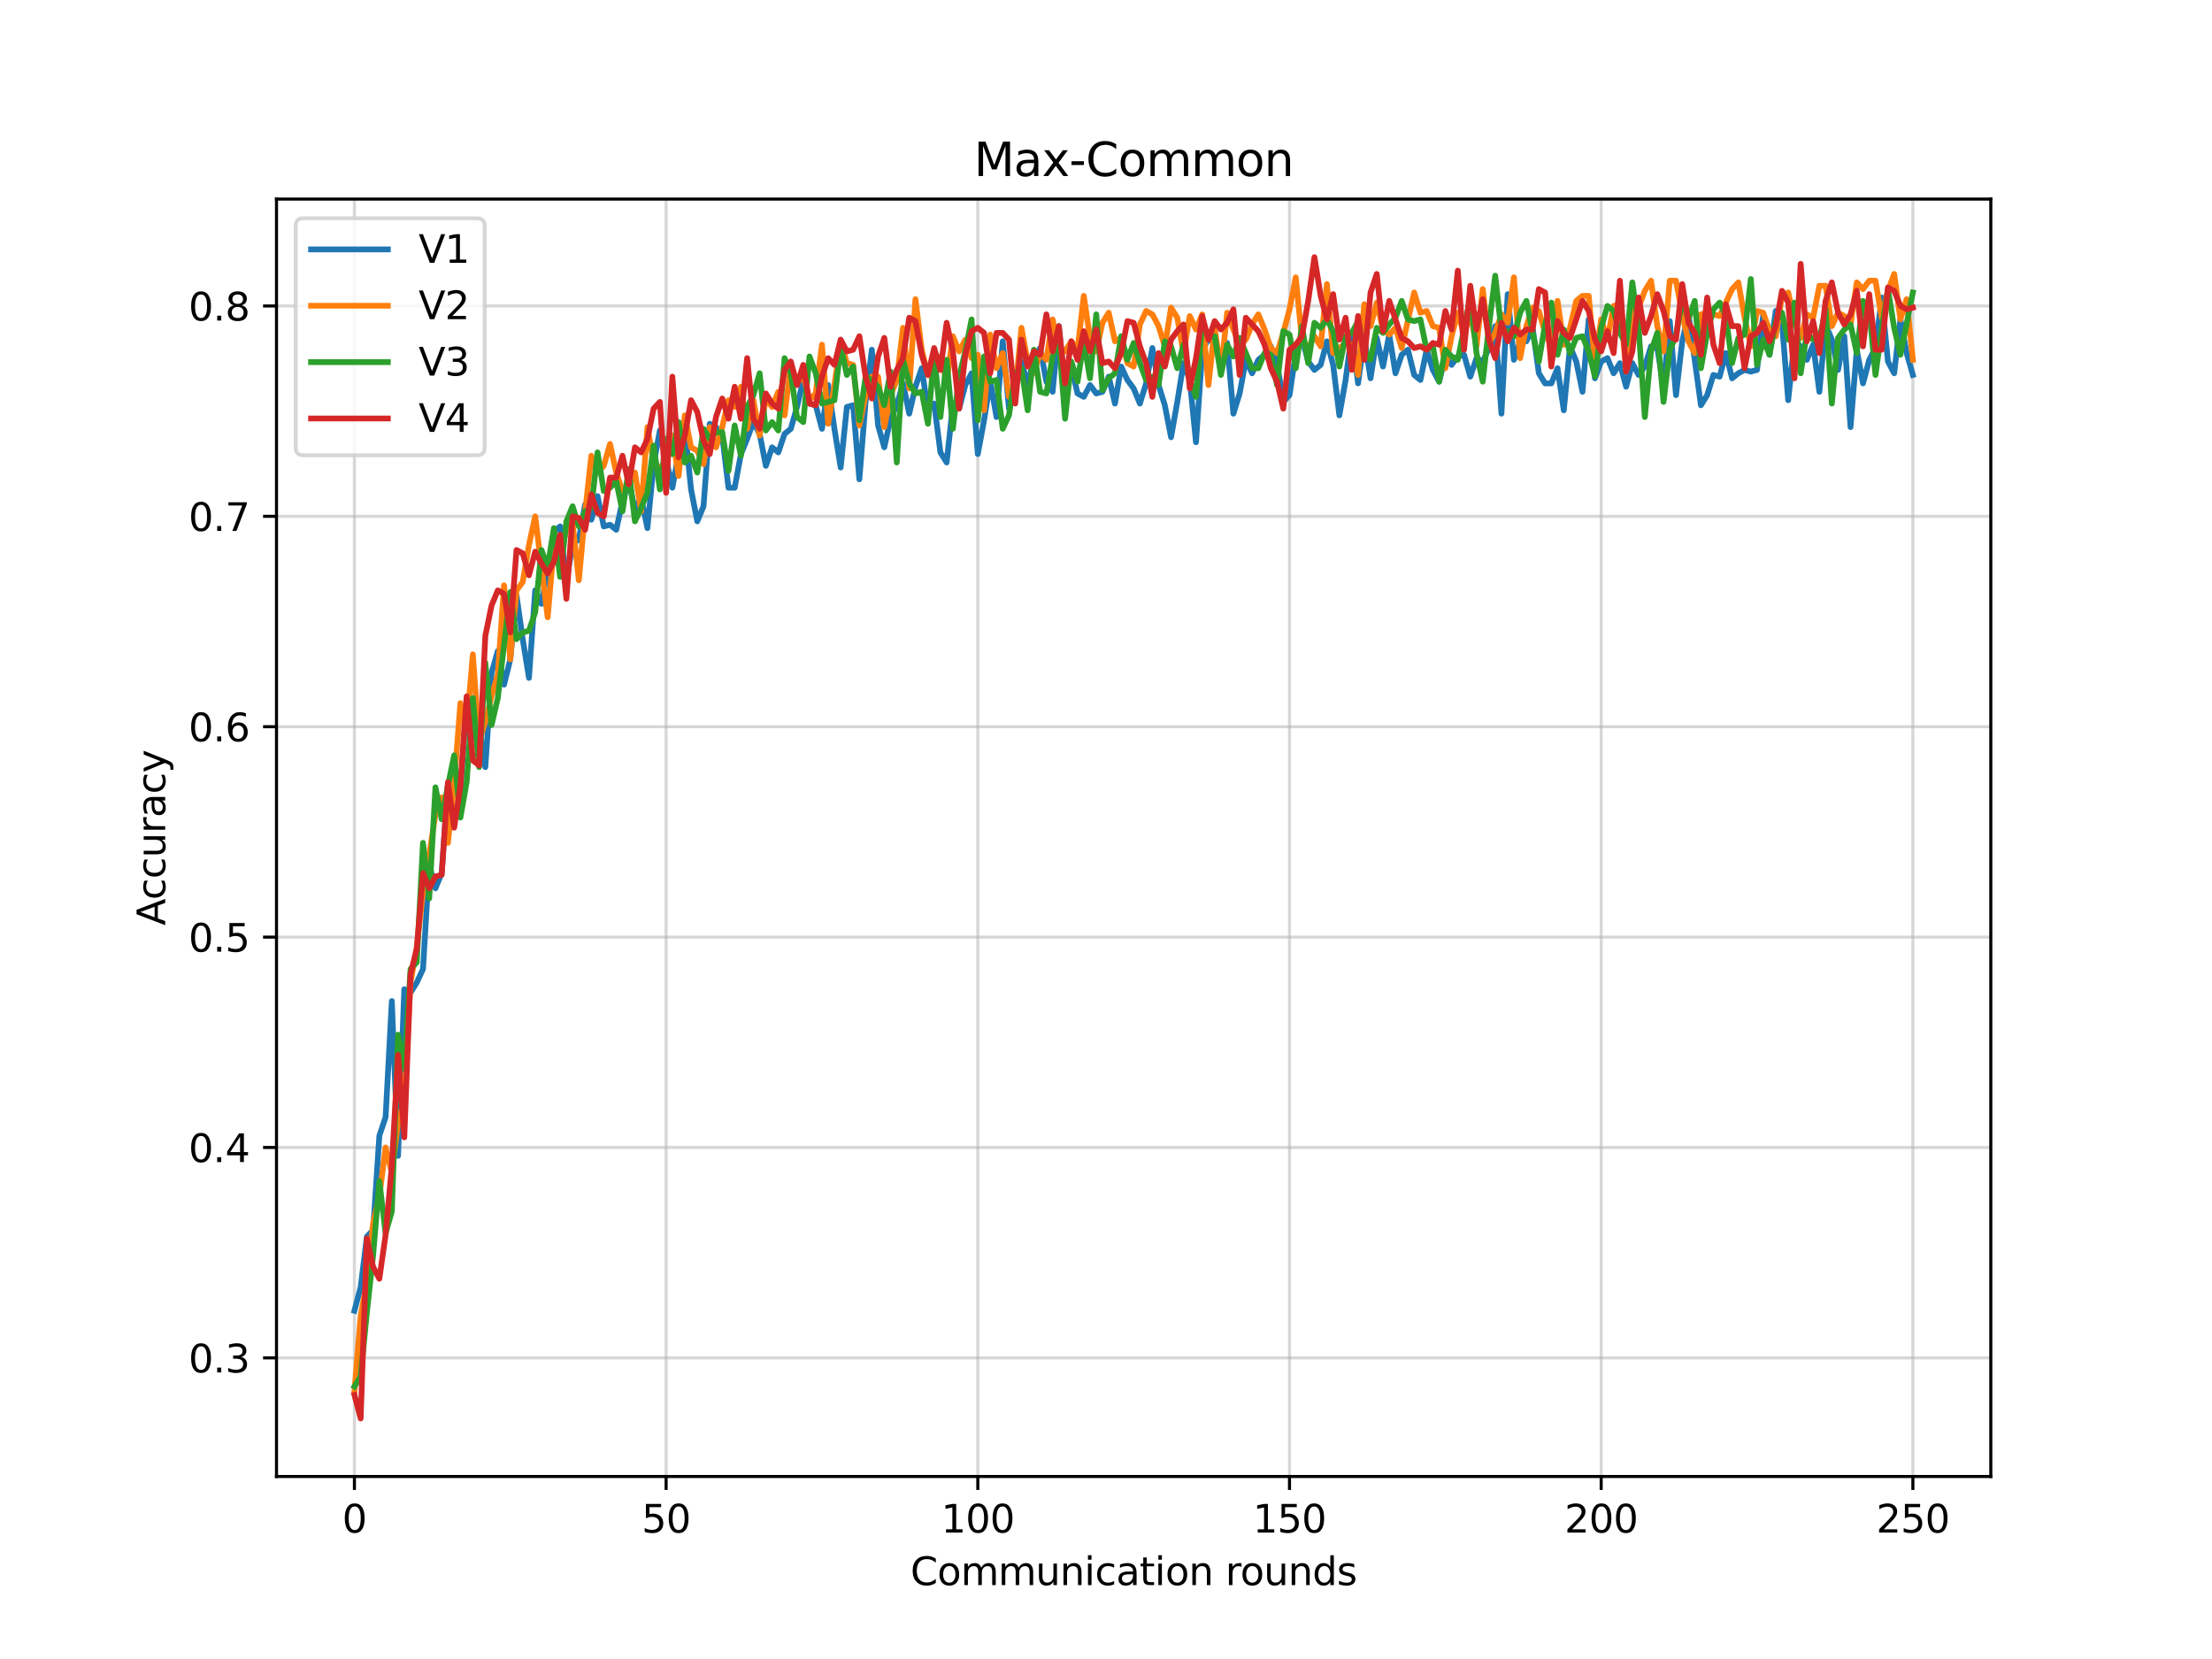 <?xml version="1.0" encoding="utf-8" standalone="no"?>
<!DOCTYPE svg PUBLIC "-//W3C//DTD SVG 1.1//EN"
  "http://www.w3.org/Graphics/SVG/1.1/DTD/svg11.dtd">
<svg xmlns:xlink="http://www.w3.org/1999/xlink" width="576pt" height="432pt" viewBox="0 0 576 432" xmlns="http://www.w3.org/2000/svg" version="1.1">
 <defs>
  <style type="text/css">*{stroke-linejoin: round; stroke-linecap: butt}</style>
 </defs>
 <g id="figure_1">
  <g id="patch_1">
   <path d="M 0 432 
L 576 432 
L 576 0 
L 0 0 
z
" style="fill: #ffffff"/>
  </g>
  <g id="axes_1">
   <g id="patch_2">
    <path d="M 72 384.48 
L 518.4 384.48 
L 518.4 51.84 
L 72 51.84 
z
" style="fill: #ffffff"/>
   </g>
   <g id="matplotlib.axis_1">
    <g id="xtick_1">
     <g id="line2d_1">
      <path d="M 92.291 384.48 
L 92.291 51.84 
" clip-path="url(#p523ababd12)" style="fill: none; stroke: #b0b0b0; stroke-opacity: 0.5; stroke-width: 0.8; stroke-linecap: square"/>
     </g>
     <g id="line2d_2">
      <defs>
       <path id="m4491f23195" d="M 0 0 
L 0 3.5 
" style="stroke: #000000; stroke-width: 0.8"/>
      </defs>
      <g>
       <use xlink:href="#m4491f23195" x="92.291" y="384.48" style="stroke: #000000; stroke-width: 0.8"/>
      </g>
     </g>
     <g id="text_1">
      <!-- 0 -->
      <g transform="translate(89.11 399.078)scale(0.1 -0.1)">
       <defs>
        <path id="DejaVuSans-30" d="M 2034 4250 
Q 1547 4250 1301 3770 
Q 1056 3291 1056 2328 
Q 1056 1369 1301 889 
Q 1547 409 2034 409 
Q 2525 409 2770 889 
Q 3016 1369 3016 2328 
Q 3016 3291 2770 3770 
Q 2525 4250 2034 4250 
z
M 2034 4750 
Q 2819 4750 3233 4129 
Q 3647 3509 3647 2328 
Q 3647 1150 3233 529 
Q 2819 -91 2034 -91 
Q 1250 -91 836 529 
Q 422 1150 422 2328 
Q 422 3509 836 4129 
Q 1250 4750 2034 4750 
z
" transform="scale(0.016)"/>
       </defs>
       <use xlink:href="#DejaVuSans-30"/>
      </g>
     </g>
    </g>
    <g id="xtick_2">
     <g id="line2d_3">
      <path d="M 173.455 384.48 
L 173.455 51.84 
" clip-path="url(#p523ababd12)" style="fill: none; stroke: #b0b0b0; stroke-opacity: 0.5; stroke-width: 0.8; stroke-linecap: square"/>
     </g>
     <g id="line2d_4">
      <g>
       <use xlink:href="#m4491f23195" x="173.455" y="384.48" style="stroke: #000000; stroke-width: 0.8"/>
      </g>
     </g>
     <g id="text_2">
      <!-- 50 -->
      <g transform="translate(167.092 399.078)scale(0.1 -0.1)">
       <defs>
        <path id="DejaVuSans-35" d="M 691 4666 
L 3169 4666 
L 3169 4134 
L 1269 4134 
L 1269 2991 
Q 1406 3038 1543 3061 
Q 1681 3084 1819 3084 
Q 2600 3084 3056 2656 
Q 3513 2228 3513 1497 
Q 3513 744 3044 326 
Q 2575 -91 1722 -91 
Q 1428 -91 1123 -41 
Q 819 9 494 109 
L 494 744 
Q 775 591 1075 516 
Q 1375 441 1709 441 
Q 2250 441 2565 725 
Q 2881 1009 2881 1497 
Q 2881 1984 2565 2268 
Q 2250 2553 1709 2553 
Q 1456 2553 1204 2497 
Q 953 2441 691 2322 
L 691 4666 
z
" transform="scale(0.016)"/>
       </defs>
       <use xlink:href="#DejaVuSans-35"/>
       <use xlink:href="#DejaVuSans-30" x="63.623"/>
      </g>
     </g>
    </g>
    <g id="xtick_3">
     <g id="line2d_5">
      <path d="M 254.618 384.48 
L 254.618 51.84 
" clip-path="url(#p523ababd12)" style="fill: none; stroke: #b0b0b0; stroke-opacity: 0.5; stroke-width: 0.8; stroke-linecap: square"/>
     </g>
     <g id="line2d_6">
      <g>
       <use xlink:href="#m4491f23195" x="254.618" y="384.48" style="stroke: #000000; stroke-width: 0.8"/>
      </g>
     </g>
     <g id="text_3">
      <!-- 100 -->
      <g transform="translate(245.074 399.078)scale(0.1 -0.1)">
       <defs>
        <path id="DejaVuSans-31" d="M 794 531 
L 1825 531 
L 1825 4091 
L 703 3866 
L 703 4441 
L 1819 4666 
L 2450 4666 
L 2450 531 
L 3481 531 
L 3481 0 
L 794 0 
L 794 531 
z
" transform="scale(0.016)"/>
       </defs>
       <use xlink:href="#DejaVuSans-31"/>
       <use xlink:href="#DejaVuSans-30" x="63.623"/>
       <use xlink:href="#DejaVuSans-30" x="127.246"/>
      </g>
     </g>
    </g>
    <g id="xtick_4">
     <g id="line2d_7">
      <path d="M 335.782 384.48 
L 335.782 51.84 
" clip-path="url(#p523ababd12)" style="fill: none; stroke: #b0b0b0; stroke-opacity: 0.5; stroke-width: 0.8; stroke-linecap: square"/>
     </g>
     <g id="line2d_8">
      <g>
       <use xlink:href="#m4491f23195" x="335.782" y="384.48" style="stroke: #000000; stroke-width: 0.8"/>
      </g>
     </g>
     <g id="text_4">
      <!-- 150 -->
      <g transform="translate(326.238 399.078)scale(0.1 -0.1)">
       <use xlink:href="#DejaVuSans-31"/>
       <use xlink:href="#DejaVuSans-35" x="63.623"/>
       <use xlink:href="#DejaVuSans-30" x="127.246"/>
      </g>
     </g>
    </g>
    <g id="xtick_5">
     <g id="line2d_9">
      <path d="M 416.945 384.48 
L 416.945 51.84 
" clip-path="url(#p523ababd12)" style="fill: none; stroke: #b0b0b0; stroke-opacity: 0.5; stroke-width: 0.8; stroke-linecap: square"/>
     </g>
     <g id="line2d_10">
      <g>
       <use xlink:href="#m4491f23195" x="416.945" y="384.48" style="stroke: #000000; stroke-width: 0.8"/>
      </g>
     </g>
     <g id="text_5">
      <!-- 200 -->
      <g transform="translate(407.402 399.078)scale(0.1 -0.1)">
       <defs>
        <path id="DejaVuSans-32" d="M 1228 531 
L 3431 531 
L 3431 0 
L 469 0 
L 469 531 
Q 828 903 1448 1529 
Q 2069 2156 2228 2338 
Q 2531 2678 2651 2914 
Q 2772 3150 2772 3378 
Q 2772 3750 2511 3984 
Q 2250 4219 1831 4219 
Q 1534 4219 1204 4116 
Q 875 4013 500 3803 
L 500 4441 
Q 881 4594 1212 4672 
Q 1544 4750 1819 4750 
Q 2544 4750 2975 4387 
Q 3406 4025 3406 3419 
Q 3406 3131 3298 2873 
Q 3191 2616 2906 2266 
Q 2828 2175 2409 1742 
Q 1991 1309 1228 531 
z
" transform="scale(0.016)"/>
       </defs>
       <use xlink:href="#DejaVuSans-32"/>
       <use xlink:href="#DejaVuSans-30" x="63.623"/>
       <use xlink:href="#DejaVuSans-30" x="127.246"/>
      </g>
     </g>
    </g>
    <g id="xtick_6">
     <g id="line2d_11">
      <path d="M 498.109 384.48 
L 498.109 51.84 
" clip-path="url(#p523ababd12)" style="fill: none; stroke: #b0b0b0; stroke-opacity: 0.5; stroke-width: 0.8; stroke-linecap: square"/>
     </g>
     <g id="line2d_12">
      <g>
       <use xlink:href="#m4491f23195" x="498.109" y="384.48" style="stroke: #000000; stroke-width: 0.8"/>
      </g>
     </g>
     <g id="text_6">
      <!-- 250 -->
      <g transform="translate(488.565 399.078)scale(0.1 -0.1)">
       <use xlink:href="#DejaVuSans-32"/>
       <use xlink:href="#DejaVuSans-35" x="63.623"/>
       <use xlink:href="#DejaVuSans-30" x="127.246"/>
      </g>
     </g>
    </g>
    <g id="text_7">
     <!-- Communication rounds -->
     <g transform="translate(237.084 412.757)scale(0.1 -0.1)">
      <defs>
       <path id="DejaVuSans-43" d="M 4122 4306 
L 4122 3641 
Q 3803 3938 3442 4084 
Q 3081 4231 2675 4231 
Q 1875 4231 1450 3742 
Q 1025 3253 1025 2328 
Q 1025 1406 1450 917 
Q 1875 428 2675 428 
Q 3081 428 3442 575 
Q 3803 722 4122 1019 
L 4122 359 
Q 3791 134 3420 21 
Q 3050 -91 2638 -91 
Q 1578 -91 968 557 
Q 359 1206 359 2328 
Q 359 3453 968 4101 
Q 1578 4750 2638 4750 
Q 3056 4750 3426 4639 
Q 3797 4528 4122 4306 
z
" transform="scale(0.016)"/>
       <path id="DejaVuSans-6f" d="M 1959 3097 
Q 1497 3097 1228 2736 
Q 959 2375 959 1747 
Q 959 1119 1226 758 
Q 1494 397 1959 397 
Q 2419 397 2687 759 
Q 2956 1122 2956 1747 
Q 2956 2369 2687 2733 
Q 2419 3097 1959 3097 
z
M 1959 3584 
Q 2709 3584 3137 3096 
Q 3566 2609 3566 1747 
Q 3566 888 3137 398 
Q 2709 -91 1959 -91 
Q 1206 -91 779 398 
Q 353 888 353 1747 
Q 353 2609 779 3096 
Q 1206 3584 1959 3584 
z
" transform="scale(0.016)"/>
       <path id="DejaVuSans-6d" d="M 3328 2828 
Q 3544 3216 3844 3400 
Q 4144 3584 4550 3584 
Q 5097 3584 5394 3201 
Q 5691 2819 5691 2113 
L 5691 0 
L 5113 0 
L 5113 2094 
Q 5113 2597 4934 2840 
Q 4756 3084 4391 3084 
Q 3944 3084 3684 2787 
Q 3425 2491 3425 1978 
L 3425 0 
L 2847 0 
L 2847 2094 
Q 2847 2600 2669 2842 
Q 2491 3084 2119 3084 
Q 1678 3084 1418 2786 
Q 1159 2488 1159 1978 
L 1159 0 
L 581 0 
L 581 3500 
L 1159 3500 
L 1159 2956 
Q 1356 3278 1631 3431 
Q 1906 3584 2284 3584 
Q 2666 3584 2933 3390 
Q 3200 3197 3328 2828 
z
" transform="scale(0.016)"/>
       <path id="DejaVuSans-75" d="M 544 1381 
L 544 3500 
L 1119 3500 
L 1119 1403 
Q 1119 906 1312 657 
Q 1506 409 1894 409 
Q 2359 409 2629 706 
Q 2900 1003 2900 1516 
L 2900 3500 
L 3475 3500 
L 3475 0 
L 2900 0 
L 2900 538 
Q 2691 219 2414 64 
Q 2138 -91 1772 -91 
Q 1169 -91 856 284 
Q 544 659 544 1381 
z
M 1991 3584 
L 1991 3584 
z
" transform="scale(0.016)"/>
       <path id="DejaVuSans-6e" d="M 3513 2113 
L 3513 0 
L 2938 0 
L 2938 2094 
Q 2938 2591 2744 2837 
Q 2550 3084 2163 3084 
Q 1697 3084 1428 2787 
Q 1159 2491 1159 1978 
L 1159 0 
L 581 0 
L 581 3500 
L 1159 3500 
L 1159 2956 
Q 1366 3272 1645 3428 
Q 1925 3584 2291 3584 
Q 2894 3584 3203 3211 
Q 3513 2838 3513 2113 
z
" transform="scale(0.016)"/>
       <path id="DejaVuSans-69" d="M 603 3500 
L 1178 3500 
L 1178 0 
L 603 0 
L 603 3500 
z
M 603 4863 
L 1178 4863 
L 1178 4134 
L 603 4134 
L 603 4863 
z
" transform="scale(0.016)"/>
       <path id="DejaVuSans-63" d="M 3122 3366 
L 3122 2828 
Q 2878 2963 2633 3030 
Q 2388 3097 2138 3097 
Q 1578 3097 1268 2742 
Q 959 2388 959 1747 
Q 959 1106 1268 751 
Q 1578 397 2138 397 
Q 2388 397 2633 464 
Q 2878 531 3122 666 
L 3122 134 
Q 2881 22 2623 -34 
Q 2366 -91 2075 -91 
Q 1284 -91 818 406 
Q 353 903 353 1747 
Q 353 2603 823 3093 
Q 1294 3584 2113 3584 
Q 2378 3584 2631 3529 
Q 2884 3475 3122 3366 
z
" transform="scale(0.016)"/>
       <path id="DejaVuSans-61" d="M 2194 1759 
Q 1497 1759 1228 1600 
Q 959 1441 959 1056 
Q 959 750 1161 570 
Q 1363 391 1709 391 
Q 2188 391 2477 730 
Q 2766 1069 2766 1631 
L 2766 1759 
L 2194 1759 
z
M 3341 1997 
L 3341 0 
L 2766 0 
L 2766 531 
Q 2569 213 2275 61 
Q 1981 -91 1556 -91 
Q 1019 -91 701 211 
Q 384 513 384 1019 
Q 384 1609 779 1909 
Q 1175 2209 1959 2209 
L 2766 2209 
L 2766 2266 
Q 2766 2663 2505 2880 
Q 2244 3097 1772 3097 
Q 1472 3097 1187 3025 
Q 903 2953 641 2809 
L 641 3341 
Q 956 3463 1253 3523 
Q 1550 3584 1831 3584 
Q 2591 3584 2966 3190 
Q 3341 2797 3341 1997 
z
" transform="scale(0.016)"/>
       <path id="DejaVuSans-74" d="M 1172 4494 
L 1172 3500 
L 2356 3500 
L 2356 3053 
L 1172 3053 
L 1172 1153 
Q 1172 725 1289 603 
Q 1406 481 1766 481 
L 2356 481 
L 2356 0 
L 1766 0 
Q 1100 0 847 248 
Q 594 497 594 1153 
L 594 3053 
L 172 3053 
L 172 3500 
L 594 3500 
L 594 4494 
L 1172 4494 
z
" transform="scale(0.016)"/>
       <path id="DejaVuSans-20" transform="scale(0.016)"/>
       <path id="DejaVuSans-72" d="M 2631 2963 
Q 2534 3019 2420 3045 
Q 2306 3072 2169 3072 
Q 1681 3072 1420 2755 
Q 1159 2438 1159 1844 
L 1159 0 
L 581 0 
L 581 3500 
L 1159 3500 
L 1159 2956 
Q 1341 3275 1631 3429 
Q 1922 3584 2338 3584 
Q 2397 3584 2469 3576 
Q 2541 3569 2628 3553 
L 2631 2963 
z
" transform="scale(0.016)"/>
       <path id="DejaVuSans-64" d="M 2906 2969 
L 2906 4863 
L 3481 4863 
L 3481 0 
L 2906 0 
L 2906 525 
Q 2725 213 2448 61 
Q 2172 -91 1784 -91 
Q 1150 -91 751 415 
Q 353 922 353 1747 
Q 353 2572 751 3078 
Q 1150 3584 1784 3584 
Q 2172 3584 2448 3432 
Q 2725 3281 2906 2969 
z
M 947 1747 
Q 947 1113 1208 752 
Q 1469 391 1925 391 
Q 2381 391 2643 752 
Q 2906 1113 2906 1747 
Q 2906 2381 2643 2742 
Q 2381 3103 1925 3103 
Q 1469 3103 1208 2742 
Q 947 2381 947 1747 
z
" transform="scale(0.016)"/>
       <path id="DejaVuSans-73" d="M 2834 3397 
L 2834 2853 
Q 2591 2978 2328 3040 
Q 2066 3103 1784 3103 
Q 1356 3103 1142 2972 
Q 928 2841 928 2578 
Q 928 2378 1081 2264 
Q 1234 2150 1697 2047 
L 1894 2003 
Q 2506 1872 2764 1633 
Q 3022 1394 3022 966 
Q 3022 478 2636 193 
Q 2250 -91 1575 -91 
Q 1294 -91 989 -36 
Q 684 19 347 128 
L 347 722 
Q 666 556 975 473 
Q 1284 391 1588 391 
Q 1994 391 2212 530 
Q 2431 669 2431 922 
Q 2431 1156 2273 1281 
Q 2116 1406 1581 1522 
L 1381 1569 
Q 847 1681 609 1914 
Q 372 2147 372 2553 
Q 372 3047 722 3315 
Q 1072 3584 1716 3584 
Q 2034 3584 2315 3537 
Q 2597 3491 2834 3397 
z
" transform="scale(0.016)"/>
      </defs>
      <use xlink:href="#DejaVuSans-43"/>
      <use xlink:href="#DejaVuSans-6f" x="69.824"/>
      <use xlink:href="#DejaVuSans-6d" x="131.006"/>
      <use xlink:href="#DejaVuSans-6d" x="228.418"/>
      <use xlink:href="#DejaVuSans-75" x="325.83"/>
      <use xlink:href="#DejaVuSans-6e" x="389.209"/>
      <use xlink:href="#DejaVuSans-69" x="452.588"/>
      <use xlink:href="#DejaVuSans-63" x="480.371"/>
      <use xlink:href="#DejaVuSans-61" x="535.352"/>
      <use xlink:href="#DejaVuSans-74" x="596.631"/>
      <use xlink:href="#DejaVuSans-69" x="635.84"/>
      <use xlink:href="#DejaVuSans-6f" x="663.623"/>
      <use xlink:href="#DejaVuSans-6e" x="724.805"/>
      <use xlink:href="#DejaVuSans-20" x="788.184"/>
      <use xlink:href="#DejaVuSans-72" x="819.971"/>
      <use xlink:href="#DejaVuSans-6f" x="858.834"/>
      <use xlink:href="#DejaVuSans-75" x="920.016"/>
      <use xlink:href="#DejaVuSans-6e" x="983.395"/>
      <use xlink:href="#DejaVuSans-64" x="1046.773"/>
      <use xlink:href="#DejaVuSans-73" x="1110.25"/>
     </g>
    </g>
   </g>
   <g id="matplotlib.axis_2">
    <g id="ytick_1">
     <g id="line2d_13">
      <path d="M 72 353.583 
L 518.4 353.583 
" clip-path="url(#p523ababd12)" style="fill: none; stroke: #b0b0b0; stroke-opacity: 0.5; stroke-width: 0.8; stroke-linecap: square"/>
     </g>
     <g id="line2d_14">
      <defs>
       <path id="m214f9dd13b" d="M 0 0 
L -3.5 0 
" style="stroke: #000000; stroke-width: 0.8"/>
      </defs>
      <g>
       <use xlink:href="#m214f9dd13b" x="72" y="353.583" style="stroke: #000000; stroke-width: 0.8"/>
      </g>
     </g>
     <g id="text_8">
      <!-- 0.3 -->
      <g transform="translate(49.097 357.382)scale(0.1 -0.1)">
       <defs>
        <path id="DejaVuSans-2e" d="M 684 794 
L 1344 794 
L 1344 0 
L 684 0 
L 684 794 
z
" transform="scale(0.016)"/>
        <path id="DejaVuSans-33" d="M 2597 2516 
Q 3050 2419 3304 2112 
Q 3559 1806 3559 1356 
Q 3559 666 3084 287 
Q 2609 -91 1734 -91 
Q 1441 -91 1130 -33 
Q 819 25 488 141 
L 488 750 
Q 750 597 1062 519 
Q 1375 441 1716 441 
Q 2309 441 2620 675 
Q 2931 909 2931 1356 
Q 2931 1769 2642 2001 
Q 2353 2234 1838 2234 
L 1294 2234 
L 1294 2753 
L 1863 2753 
Q 2328 2753 2575 2939 
Q 2822 3125 2822 3475 
Q 2822 3834 2567 4026 
Q 2313 4219 1838 4219 
Q 1578 4219 1281 4162 
Q 984 4106 628 3988 
L 628 4550 
Q 988 4650 1302 4700 
Q 1616 4750 1894 4750 
Q 2613 4750 3031 4423 
Q 3450 4097 3450 3541 
Q 3450 3153 3228 2886 
Q 3006 2619 2597 2516 
z
" transform="scale(0.016)"/>
       </defs>
       <use xlink:href="#DejaVuSans-30"/>
       <use xlink:href="#DejaVuSans-2e" x="63.623"/>
       <use xlink:href="#DejaVuSans-33" x="95.41"/>
      </g>
     </g>
    </g>
    <g id="ytick_2">
     <g id="line2d_15">
      <path d="M 72 298.8 
L 518.4 298.8 
" clip-path="url(#p523ababd12)" style="fill: none; stroke: #b0b0b0; stroke-opacity: 0.5; stroke-width: 0.8; stroke-linecap: square"/>
     </g>
     <g id="line2d_16">
      <g>
       <use xlink:href="#m214f9dd13b" x="72" y="298.8" style="stroke: #000000; stroke-width: 0.8"/>
      </g>
     </g>
     <g id="text_9">
      <!-- 0.4 -->
      <g transform="translate(49.097 302.599)scale(0.1 -0.1)">
       <defs>
        <path id="DejaVuSans-34" d="M 2419 4116 
L 825 1625 
L 2419 1625 
L 2419 4116 
z
M 2253 4666 
L 3047 4666 
L 3047 1625 
L 3713 1625 
L 3713 1100 
L 3047 1100 
L 3047 0 
L 2419 0 
L 2419 1100 
L 313 1100 
L 313 1709 
L 2253 4666 
z
" transform="scale(0.016)"/>
       </defs>
       <use xlink:href="#DejaVuSans-30"/>
       <use xlink:href="#DejaVuSans-2e" x="63.623"/>
       <use xlink:href="#DejaVuSans-34" x="95.41"/>
      </g>
     </g>
    </g>
    <g id="ytick_3">
     <g id="line2d_17">
      <path d="M 72 244.017 
L 518.4 244.017 
" clip-path="url(#p523ababd12)" style="fill: none; stroke: #b0b0b0; stroke-opacity: 0.5; stroke-width: 0.8; stroke-linecap: square"/>
     </g>
     <g id="line2d_18">
      <g>
       <use xlink:href="#m214f9dd13b" x="72" y="244.017" style="stroke: #000000; stroke-width: 0.8"/>
      </g>
     </g>
     <g id="text_10">
      <!-- 0.5 -->
      <g transform="translate(49.097 247.817)scale(0.1 -0.1)">
       <use xlink:href="#DejaVuSans-30"/>
       <use xlink:href="#DejaVuSans-2e" x="63.623"/>
       <use xlink:href="#DejaVuSans-35" x="95.41"/>
      </g>
     </g>
    </g>
    <g id="ytick_4">
     <g id="line2d_19">
      <path d="M 72 189.235 
L 518.4 189.235 
" clip-path="url(#p523ababd12)" style="fill: none; stroke: #b0b0b0; stroke-opacity: 0.5; stroke-width: 0.8; stroke-linecap: square"/>
     </g>
     <g id="line2d_20">
      <g>
       <use xlink:href="#m214f9dd13b" x="72" y="189.235" style="stroke: #000000; stroke-width: 0.8"/>
      </g>
     </g>
     <g id="text_11">
      <!-- 0.6 -->
      <g transform="translate(49.097 193.034)scale(0.1 -0.1)">
       <defs>
        <path id="DejaVuSans-36" d="M 2113 2584 
Q 1688 2584 1439 2293 
Q 1191 2003 1191 1497 
Q 1191 994 1439 701 
Q 1688 409 2113 409 
Q 2538 409 2786 701 
Q 3034 994 3034 1497 
Q 3034 2003 2786 2293 
Q 2538 2584 2113 2584 
z
M 3366 4563 
L 3366 3988 
Q 3128 4100 2886 4159 
Q 2644 4219 2406 4219 
Q 1781 4219 1451 3797 
Q 1122 3375 1075 2522 
Q 1259 2794 1537 2939 
Q 1816 3084 2150 3084 
Q 2853 3084 3261 2657 
Q 3669 2231 3669 1497 
Q 3669 778 3244 343 
Q 2819 -91 2113 -91 
Q 1303 -91 875 529 
Q 447 1150 447 2328 
Q 447 3434 972 4092 
Q 1497 4750 2381 4750 
Q 2619 4750 2861 4703 
Q 3103 4656 3366 4563 
z
" transform="scale(0.016)"/>
       </defs>
       <use xlink:href="#DejaVuSans-30"/>
       <use xlink:href="#DejaVuSans-2e" x="63.623"/>
       <use xlink:href="#DejaVuSans-36" x="95.41"/>
      </g>
     </g>
    </g>
    <g id="ytick_5">
     <g id="line2d_21">
      <path d="M 72 134.452 
L 518.4 134.452 
" clip-path="url(#p523ababd12)" style="fill: none; stroke: #b0b0b0; stroke-opacity: 0.5; stroke-width: 0.8; stroke-linecap: square"/>
     </g>
     <g id="line2d_22">
      <g>
       <use xlink:href="#m214f9dd13b" x="72" y="134.452" style="stroke: #000000; stroke-width: 0.8"/>
      </g>
     </g>
     <g id="text_12">
      <!-- 0.7 -->
      <g transform="translate(49.097 138.251)scale(0.1 -0.1)">
       <defs>
        <path id="DejaVuSans-37" d="M 525 4666 
L 3525 4666 
L 3525 4397 
L 1831 0 
L 1172 0 
L 2766 4134 
L 525 4134 
L 525 4666 
z
" transform="scale(0.016)"/>
       </defs>
       <use xlink:href="#DejaVuSans-30"/>
       <use xlink:href="#DejaVuSans-2e" x="63.623"/>
       <use xlink:href="#DejaVuSans-37" x="95.41"/>
      </g>
     </g>
    </g>
    <g id="ytick_6">
     <g id="line2d_23">
      <path d="M 72 79.67 
L 518.4 79.67 
" clip-path="url(#p523ababd12)" style="fill: none; stroke: #b0b0b0; stroke-opacity: 0.5; stroke-width: 0.8; stroke-linecap: square"/>
     </g>
     <g id="line2d_24">
      <g>
       <use xlink:href="#m214f9dd13b" x="72" y="79.67" style="stroke: #000000; stroke-width: 0.8"/>
      </g>
     </g>
     <g id="text_13">
      <!-- 0.8 -->
      <g transform="translate(49.097 83.469)scale(0.1 -0.1)">
       <defs>
        <path id="DejaVuSans-38" d="M 2034 2216 
Q 1584 2216 1326 1975 
Q 1069 1734 1069 1313 
Q 1069 891 1326 650 
Q 1584 409 2034 409 
Q 2484 409 2743 651 
Q 3003 894 3003 1313 
Q 3003 1734 2745 1975 
Q 2488 2216 2034 2216 
z
M 1403 2484 
Q 997 2584 770 2862 
Q 544 3141 544 3541 
Q 544 4100 942 4425 
Q 1341 4750 2034 4750 
Q 2731 4750 3128 4425 
Q 3525 4100 3525 3541 
Q 3525 3141 3298 2862 
Q 3072 2584 2669 2484 
Q 3125 2378 3379 2068 
Q 3634 1759 3634 1313 
Q 3634 634 3220 271 
Q 2806 -91 2034 -91 
Q 1263 -91 848 271 
Q 434 634 434 1313 
Q 434 1759 690 2068 
Q 947 2378 1403 2484 
z
M 1172 3481 
Q 1172 3119 1398 2916 
Q 1625 2713 2034 2713 
Q 2441 2713 2670 2916 
Q 2900 3119 2900 3481 
Q 2900 3844 2670 4047 
Q 2441 4250 2034 4250 
Q 1625 4250 1398 4047 
Q 1172 3844 1172 3481 
z
" transform="scale(0.016)"/>
       </defs>
       <use xlink:href="#DejaVuSans-30"/>
       <use xlink:href="#DejaVuSans-2e" x="63.623"/>
       <use xlink:href="#DejaVuSans-38" x="95.41"/>
      </g>
     </g>
    </g>
    <g id="text_14">
     <!-- Accuracy -->
     <g transform="translate(43.017 240.988)rotate(-90)scale(0.1 -0.1)">
      <defs>
       <path id="DejaVuSans-41" d="M 2188 4044 
L 1331 1722 
L 3047 1722 
L 2188 4044 
z
M 1831 4666 
L 2547 4666 
L 4325 0 
L 3669 0 
L 3244 1197 
L 1141 1197 
L 716 0 
L 50 0 
L 1831 4666 
z
" transform="scale(0.016)"/>
       <path id="DejaVuSans-79" d="M 2059 -325 
Q 1816 -950 1584 -1140 
Q 1353 -1331 966 -1331 
L 506 -1331 
L 506 -850 
L 844 -850 
Q 1081 -850 1212 -737 
Q 1344 -625 1503 -206 
L 1606 56 
L 191 3500 
L 800 3500 
L 1894 763 
L 2988 3500 
L 3597 3500 
L 2059 -325 
z
" transform="scale(0.016)"/>
      </defs>
      <use xlink:href="#DejaVuSans-41"/>
      <use xlink:href="#DejaVuSans-63" x="66.658"/>
      <use xlink:href="#DejaVuSans-63" x="121.639"/>
      <use xlink:href="#DejaVuSans-75" x="176.619"/>
      <use xlink:href="#DejaVuSans-72" x="239.998"/>
      <use xlink:href="#DejaVuSans-61" x="281.111"/>
      <use xlink:href="#DejaVuSans-63" x="342.391"/>
      <use xlink:href="#DejaVuSans-79" x="397.371"/>
     </g>
    </g>
   </g>
   <g id="line2d_25">
    <path d="M 92.291 341.311 
L 93.914 335.176 
L 95.537 322.028 
L 97.161 320.275 
L 98.784 295.732 
L 100.407 290.911 
L 102.031 260.671 
L 103.654 300.991 
L 105.277 257.603 
L 106.9 258.48 
L 108.524 255.85 
L 110.147 252.344 
L 111.77 225.172 
L 113.393 231.308 
L 115.017 227.363 
L 116.64 204.136 
L 118.263 205.889 
L 119.887 205.889 
L 121.51 182.661 
L 123.133 192.303 
L 124.756 189.673 
L 126.38 199.753 
L 128.003 175.21 
L 129.626 169.513 
L 131.249 178.278 
L 132.873 171.704 
L 134.496 155.05 
L 136.119 166.445 
L 137.743 176.525 
L 139.366 153.736 
L 140.989 157.242 
L 142.612 148.477 
L 144.236 138.397 
L 145.859 137.082 
L 147.482 151.544 
L 149.105 141.464 
L 150.729 140.588 
L 152.352 131.384 
L 153.975 135.329 
L 155.599 129.193 
L 157.222 137.082 
L 158.845 136.643 
L 160.468 137.958 
L 162.092 130.508 
L 163.715 125.249 
L 165.338 132.699 
L 166.961 129.631 
L 168.585 137.52 
L 170.208 120.866 
L 171.831 112.101 
L 175.078 127.002 
L 176.701 118.237 
L 178.324 111.224 
L 179.948 127.44 
L 181.571 135.767 
L 183.194 131.823 
L 184.817 110.348 
L 186.441 111.224 
L 188.064 113.416 
L 189.687 127.002 
L 191.311 127.002 
L 192.934 118.237 
L 194.557 114.292 
L 196.18 109.91 
L 197.804 112.977 
L 199.427 121.304 
L 201.05 116.483 
L 202.673 117.798 
L 204.297 112.977 
L 205.92 111.663 
L 207.543 105.965 
L 209.167 98.953 
L 210.79 105.089 
L 212.413 105.527 
L 214.036 111.663 
L 215.66 100.268 
L 217.283 111.663 
L 218.906 121.743 
L 220.529 105.965 
L 222.153 105.527 
L 223.776 124.81 
L 225.399 104.65 
L 227.023 91.064 
L 228.646 110.786 
L 230.269 116.483 
L 231.892 109.033 
L 233.516 105.527 
L 235.139 99.83 
L 236.762 107.718 
L 238.385 100.706 
L 240.009 95.885 
L 241.632 106.842 
L 243.255 105.089 
L 244.879 117.798 
L 246.502 120.428 
L 248.125 105.527 
L 249.748 106.403 
L 251.372 100.268 
L 252.995 97.2 
L 254.618 118.237 
L 256.241 109.471 
L 257.865 99.391 
L 259.488 108.595 
L 261.111 88.873 
L 262.735 106.403 
L 265.981 94.132 
L 267.604 100.268 
L 269.228 93.256 
L 270.851 90.626 
L 272.474 99.391 
L 274.097 102.021 
L 275.721 84.929 
L 277.344 101.583 
L 278.967 95.447 
L 280.591 102.459 
L 282.214 103.336 
L 283.837 100.268 
L 285.46 102.459 
L 287.084 102.021 
L 288.707 98.077 
L 290.33 105.089 
L 291.953 95.447 
L 293.577 98.953 
L 295.2 101.144 
L 296.823 105.089 
L 298.447 99.83 
L 300.07 90.626 
L 301.693 100.268 
L 303.316 105.527 
L 304.94 113.854 
L 306.563 104.65 
L 308.186 94.57 
L 309.809 98.953 
L 311.433 115.169 
L 313.056 91.503 
L 314.679 87.997 
L 316.303 89.75 
L 317.926 92.379 
L 319.549 89.311 
L 321.172 107.718 
L 322.796 102.459 
L 324.419 93.694 
L 326.042 97.2 
L 327.665 93.694 
L 329.289 92.379 
L 330.912 90.188 
L 332.535 94.57 
L 334.159 104.65 
L 335.782 102.897 
L 337.405 91.941 
L 339.028 87.997 
L 340.652 94.132 
L 342.275 96.323 
L 343.898 95.009 
L 345.521 88.873 
L 347.145 95.009 
L 348.768 108.157 
L 350.391 98.953 
L 352.015 86.682 
L 353.638 99.83 
L 355.261 87.997 
L 356.884 98.515 
L 358.508 87.997 
L 360.131 95.447 
L 361.754 87.12 
L 363.377 97.2 
L 365.001 92.379 
L 366.624 91.064 
L 368.247 97.638 
L 369.871 98.953 
L 371.494 91.064 
L 373.117 96.323 
L 374.74 99.391 
L 376.364 92.817 
L 377.987 95.009 
L 379.61 92.817 
L 381.233 92.379 
L 382.857 98.077 
L 384.48 93.256 
L 386.103 94.132 
L 387.727 90.626 
L 389.35 84.929 
L 390.973 107.718 
L 392.596 76.602 
L 394.22 93.694 
L 395.843 88.873 
L 397.466 88.873 
L 399.089 85.367 
L 400.713 97.2 
L 402.336 99.83 
L 403.959 99.83 
L 405.583 95.885 
L 407.206 106.842 
L 408.829 90.188 
L 410.452 94.132 
L 412.076 102.021 
L 413.699 83.176 
L 415.322 98.515 
L 416.945 94.132 
L 418.569 93.256 
L 420.192 97.2 
L 421.815 94.57 
L 423.439 100.706 
L 425.062 94.57 
L 426.685 97.638 
L 428.308 95.447 
L 429.932 90.188 
L 431.555 90.626 
L 433.178 100.706 
L 434.801 83.614 
L 436.425 102.897 
L 438.048 88.873 
L 439.671 81.861 
L 442.918 105.527 
L 444.541 102.897 
L 446.164 97.638 
L 447.788 98.077 
L 449.411 91.941 
L 451.034 98.515 
L 452.657 97.2 
L 454.281 96.323 
L 455.904 96.762 
L 457.527 96.323 
L 459.151 81.861 
L 460.774 92.379 
L 462.397 80.984 
L 464.02 84.052 
L 465.644 104.212 
L 467.267 88.873 
L 468.89 90.188 
L 470.513 93.694 
L 472.137 89.75 
L 473.76 102.021 
L 475.383 84.49 
L 477.007 88.435 
L 478.63 96.323 
L 480.253 87.558 
L 481.876 111.224 
L 483.5 91.064 
L 485.123 99.83 
L 486.746 93.694 
L 488.369 90.626 
L 489.993 77.478 
L 491.616 94.132 
L 493.239 97.2 
L 494.863 83.176 
L 496.486 91.941 
L 498.109 97.638 
L 498.109 97.638 
" clip-path="url(#p523ababd12)" style="fill: none; stroke: #1f77b4; stroke-width: 1.5; stroke-linecap: square"/>
   </g>
   <g id="line2d_26">
    <path d="M 92.291 362.348 
L 93.914 342.626 
L 95.537 333.861 
L 97.161 318.522 
L 98.784 311.51 
L 100.407 298.8 
L 102.031 305.374 
L 103.654 292.226 
L 105.277 286.529 
L 106.9 255.85 
L 108.524 246.647 
L 110.147 232.184 
L 111.77 222.543 
L 113.393 212.024 
L 115.017 207.642 
L 116.64 219.475 
L 118.263 204.136 
L 119.887 183.099 
L 121.51 189.235 
L 123.133 170.39 
L 124.756 193.179 
L 126.38 187.92 
L 128.003 181.346 
L 129.626 175.649 
L 131.249 152.421 
L 132.873 171.704 
L 134.496 153.736 
L 136.119 151.544 
L 137.743 141.903 
L 139.366 134.452 
L 142.612 160.748 
L 144.236 142.341 
L 145.859 144.97 
L 147.482 137.958 
L 149.105 136.205 
L 150.729 151.106 
L 152.352 133.576 
L 153.975 118.675 
L 155.599 123.057 
L 157.222 121.304 
L 158.845 115.607 
L 160.468 123.057 
L 162.092 127.878 
L 163.715 126.563 
L 165.338 123.057 
L 166.961 133.137 
L 168.585 111.224 
L 170.208 120.428 
L 171.831 121.743 
L 173.455 121.304 
L 175.078 113.416 
L 176.701 123.934 
L 178.324 108.157 
L 179.948 116.483 
L 181.571 117.36 
L 183.194 120.866 
L 184.817 111.224 
L 186.441 116.483 
L 188.064 111.224 
L 189.687 104.212 
L 191.311 105.965 
L 192.934 100.706 
L 194.557 111.663 
L 196.18 104.212 
L 197.804 113.416 
L 199.427 103.774 
L 201.05 105.965 
L 202.673 102.021 
L 204.297 108.157 
L 205.92 95.009 
L 207.543 99.83 
L 209.167 97.638 
L 210.79 104.212 
L 212.413 102.459 
L 214.036 89.75 
L 215.66 110.348 
L 217.283 100.268 
L 218.906 88.873 
L 220.529 94.57 
L 222.153 95.009 
L 223.776 110.786 
L 225.399 102.897 
L 227.023 98.077 
L 228.646 98.077 
L 230.269 111.224 
L 231.892 102.897 
L 233.516 98.953 
L 235.139 85.367 
L 236.762 101.144 
L 238.385 77.917 
L 240.009 91.064 
L 241.632 97.638 
L 243.255 98.077 
L 244.879 92.817 
L 246.502 99.391 
L 248.125 87.558 
L 249.748 91.503 
L 251.372 88.435 
L 252.995 93.256 
L 254.618 92.379 
L 256.241 106.842 
L 257.865 87.12 
L 259.488 95.885 
L 261.111 91.941 
L 262.735 103.336 
L 264.358 102.021 
L 265.981 85.367 
L 267.604 94.132 
L 269.228 97.2 
L 270.851 91.941 
L 272.474 93.694 
L 274.097 83.176 
L 275.721 90.626 
L 277.344 91.503 
L 278.967 88.873 
L 280.591 91.064 
L 282.214 77.04 
L 283.837 87.997 
L 285.46 91.503 
L 287.084 84.052 
L 288.707 81.423 
L 290.33 88.873 
L 291.953 87.997 
L 293.577 94.57 
L 295.2 95.447 
L 296.823 84.49 
L 298.447 80.984 
L 300.07 81.861 
L 301.693 84.929 
L 303.316 90.188 
L 304.94 80.108 
L 306.563 82.737 
L 308.186 91.941 
L 309.809 82.299 
L 311.433 85.805 
L 313.056 81.861 
L 314.679 100.268 
L 316.303 85.367 
L 317.926 96.762 
L 319.549 81.423 
L 321.172 85.805 
L 322.796 89.75 
L 324.419 88.435 
L 326.042 84.49 
L 327.665 81.861 
L 329.289 85.805 
L 330.912 90.626 
L 332.535 91.941 
L 334.159 86.682 
L 335.782 80.546 
L 337.405 72.219 
L 339.028 88.435 
L 340.652 90.626 
L 342.275 87.558 
L 343.898 90.188 
L 345.521 73.972 
L 347.145 91.941 
L 350.391 89.311 
L 352.015 89.75 
L 353.638 97.638 
L 355.261 79.231 
L 356.884 84.929 
L 358.508 78.793 
L 360.131 85.805 
L 361.754 87.12 
L 363.377 85.367 
L 365.001 90.626 
L 368.247 76.163 
L 369.871 81.423 
L 371.494 80.984 
L 373.117 84.929 
L 374.74 85.367 
L 376.364 95.885 
L 377.987 87.558 
L 379.61 81.423 
L 381.233 87.12 
L 382.857 81.423 
L 384.48 90.188 
L 386.103 75.287 
L 387.727 89.311 
L 389.35 86.682 
L 390.973 81.861 
L 392.596 84.052 
L 394.22 72.219 
L 395.843 93.256 
L 397.466 84.929 
L 399.089 80.108 
L 400.713 80.984 
L 402.336 86.682 
L 403.959 90.188 
L 405.583 78.355 
L 407.206 89.75 
L 408.829 85.367 
L 410.452 78.355 
L 412.076 77.04 
L 413.699 77.04 
L 415.322 94.57 
L 416.945 83.176 
L 418.569 88.435 
L 420.192 79.67 
L 421.815 79.231 
L 423.439 96.323 
L 425.062 77.478 
L 426.685 80.108 
L 428.308 75.725 
L 429.932 73.096 
L 431.555 84.929 
L 433.178 91.503 
L 434.801 73.096 
L 436.425 73.096 
L 438.048 81.861 
L 439.671 88.873 
L 441.295 91.941 
L 442.918 81.861 
L 444.541 81.423 
L 447.788 82.299 
L 451.034 75.287 
L 452.657 73.534 
L 454.281 82.737 
L 455.904 90.188 
L 457.527 80.984 
L 459.151 81.423 
L 460.774 86.243 
L 462.397 87.558 
L 464.02 77.04 
L 465.644 76.163 
L 467.267 83.614 
L 468.89 87.997 
L 470.513 81.861 
L 472.137 82.737 
L 473.76 74.41 
L 475.383 74.41 
L 477.007 84.929 
L 478.63 81.423 
L 480.253 82.299 
L 481.876 84.49 
L 483.5 73.534 
L 485.123 75.287 
L 486.746 73.096 
L 488.369 73.096 
L 489.993 82.737 
L 491.616 75.725 
L 493.239 71.343 
L 494.863 83.176 
L 496.486 77.917 
L 498.109 93.694 
L 498.109 93.694 
" clip-path="url(#p523ababd12)" style="fill: none; stroke: #ff7f0e; stroke-width: 1.5; stroke-linecap: square"/>
   </g>
   <g id="line2d_27">
    <path d="M 92.291 361.033 
L 93.914 358.403 
L 95.537 341.75 
L 97.161 326.849 
L 98.784 307.565 
L 100.407 321.151 
L 102.031 315.454 
L 103.654 269.437 
L 105.277 278.202 
L 106.9 252.344 
L 108.524 250.591 
L 110.147 219.475 
L 111.77 233.937 
L 113.393 205.012 
L 115.017 213.339 
L 116.64 204.574 
L 118.263 196.685 
L 119.887 212.901 
L 121.51 203.697 
L 123.133 181.784 
L 124.756 199.753 
L 126.38 172.581 
L 128.003 188.797 
L 129.626 181.784 
L 132.873 154.174 
L 134.496 166.445 
L 136.119 164.692 
L 137.743 164.254 
L 139.366 159.433 
L 140.989 143.217 
L 142.612 147.6 
L 144.236 137.52 
L 145.859 150.23 
L 147.482 135.767 
L 149.105 131.823 
L 150.729 137.082 
L 152.352 133.137 
L 153.975 132.261 
L 155.599 117.798 
L 157.222 127.878 
L 158.845 127.002 
L 160.468 125.249 
L 162.092 133.137 
L 163.715 122.181 
L 165.338 135.767 
L 166.961 132.261 
L 168.585 128.317 
L 170.208 116.045 
L 171.831 127.44 
L 173.455 114.292 
L 175.078 118.237 
L 176.701 109.91 
L 178.324 120.428 
L 179.948 118.675 
L 181.571 123.057 
L 183.194 111.663 
L 184.817 114.292 
L 186.441 112.539 
L 188.064 112.539 
L 189.687 122.619 
L 191.311 110.786 
L 192.934 118.675 
L 194.557 105.965 
L 196.18 102.897 
L 197.804 97.2 
L 199.427 112.101 
L 201.05 109.91 
L 202.673 112.101 
L 204.297 93.256 
L 205.92 97.2 
L 207.543 108.595 
L 209.167 109.91 
L 210.79 92.817 
L 212.413 97.2 
L 214.036 105.089 
L 217.283 104.212 
L 218.906 90.188 
L 220.529 97.638 
L 222.153 95.447 
L 223.776 109.471 
L 225.399 98.077 
L 227.023 98.953 
L 228.646 100.706 
L 230.269 105.527 
L 231.892 96.762 
L 233.516 120.428 
L 235.139 93.694 
L 236.762 99.83 
L 238.385 102.459 
L 240.009 102.021 
L 241.632 110.348 
L 243.255 92.379 
L 244.879 108.595 
L 246.502 93.694 
L 248.125 111.663 
L 249.748 98.077 
L 251.372 91.503 
L 252.995 83.176 
L 254.618 109.471 
L 256.241 92.817 
L 257.865 99.391 
L 259.488 98.953 
L 261.111 111.663 
L 262.735 108.157 
L 264.358 97.2 
L 265.981 95.885 
L 267.604 106.842 
L 269.228 91.064 
L 270.851 102.021 
L 272.474 102.459 
L 274.097 92.817 
L 275.721 88.435 
L 277.344 109.033 
L 278.967 94.132 
L 280.591 99.391 
L 282.214 88.873 
L 283.837 98.515 
L 285.46 81.861 
L 287.084 101.583 
L 288.707 98.515 
L 290.33 97.2 
L 291.953 87.558 
L 293.577 93.694 
L 295.2 89.311 
L 296.823 94.57 
L 298.447 98.953 
L 300.07 98.077 
L 301.693 100.268 
L 303.316 88.873 
L 304.94 90.188 
L 306.563 95.885 
L 308.186 89.75 
L 309.809 98.953 
L 311.433 103.336 
L 313.056 84.052 
L 314.679 87.558 
L 316.303 87.558 
L 317.926 97.638 
L 319.549 89.75 
L 321.172 92.817 
L 322.796 87.997 
L 326.042 95.885 
L 327.665 95.885 
L 329.289 91.941 
L 330.912 92.379 
L 332.535 100.268 
L 334.159 86.243 
L 335.782 87.12 
L 337.405 95.885 
L 339.028 84.929 
L 340.652 94.57 
L 342.275 84.052 
L 343.898 85.367 
L 345.521 83.176 
L 347.145 86.243 
L 348.768 95.447 
L 350.391 87.558 
L 352.015 86.682 
L 353.638 83.614 
L 355.261 91.064 
L 356.884 93.694 
L 358.508 85.367 
L 360.131 86.682 
L 361.754 84.49 
L 363.377 82.737 
L 365.001 78.355 
L 366.624 83.176 
L 368.247 83.614 
L 369.871 83.176 
L 371.494 91.064 
L 373.117 90.188 
L 374.74 99.391 
L 376.364 91.064 
L 377.987 92.817 
L 379.61 93.694 
L 382.857 77.478 
L 384.48 91.941 
L 386.103 99.391 
L 387.727 84.929 
L 389.35 71.781 
L 390.973 86.243 
L 392.596 86.243 
L 394.22 87.558 
L 395.843 81.423 
L 397.466 78.355 
L 399.089 86.682 
L 400.713 94.132 
L 402.336 84.49 
L 403.959 78.793 
L 405.583 92.379 
L 407.206 85.805 
L 408.829 91.941 
L 410.452 87.997 
L 412.076 87.558 
L 413.699 91.503 
L 415.322 98.077 
L 416.945 85.367 
L 418.569 79.67 
L 420.192 80.984 
L 421.815 86.682 
L 423.439 89.75 
L 425.062 73.534 
L 426.685 85.367 
L 428.308 108.595 
L 429.932 91.503 
L 431.555 86.682 
L 433.178 104.65 
L 434.801 91.064 
L 436.425 87.558 
L 438.048 77.917 
L 439.671 83.176 
L 441.295 78.355 
L 442.918 95.885 
L 444.541 86.682 
L 446.164 80.546 
L 447.788 78.793 
L 449.411 82.299 
L 451.034 94.57 
L 452.657 87.997 
L 454.281 87.12 
L 455.904 72.657 
L 457.527 95.009 
L 459.151 88.435 
L 460.774 92.379 
L 462.397 83.614 
L 464.02 81.423 
L 465.644 88.435 
L 467.267 78.793 
L 468.89 97.2 
L 470.513 86.682 
L 472.137 88.435 
L 473.76 88.435 
L 475.383 80.546 
L 477.007 105.089 
L 478.63 87.997 
L 480.253 85.805 
L 481.876 84.49 
L 483.5 91.941 
L 485.123 78.355 
L 486.746 80.546 
L 488.369 97.638 
L 489.993 85.805 
L 491.616 75.287 
L 493.239 85.367 
L 494.863 92.379 
L 498.109 76.163 
L 498.109 76.163 
" clip-path="url(#p523ababd12)" style="fill: none; stroke: #2ca02c; stroke-width: 1.5; stroke-linecap: square"/>
   </g>
   <g id="line2d_28">
    <path d="M 92.291 363.224 
L 93.914 369.36 
L 95.537 322.466 
L 97.161 329.917 
L 98.784 332.984 
L 100.407 321.59 
L 102.031 303.621 
L 103.654 274.696 
L 105.277 296.17 
L 106.9 253.659 
L 108.524 247.085 
L 110.147 227.363 
L 111.77 231.308 
L 113.393 228.24 
L 115.017 227.802 
L 116.64 203.697 
L 118.263 215.53 
L 119.887 204.574 
L 121.51 181.346 
L 123.133 198 
L 124.756 199.315 
L 126.38 165.569 
L 128.003 157.68 
L 129.626 153.736 
L 131.249 154.612 
L 132.873 164.692 
L 134.496 143.217 
L 136.119 144.094 
L 137.743 149.791 
L 139.366 143.656 
L 140.989 146.723 
L 142.612 149.353 
L 144.236 146.285 
L 145.859 139.273 
L 147.482 155.927 
L 149.105 134.452 
L 150.729 134.89 
L 152.352 137.958 
L 153.975 128.755 
L 155.599 133.576 
L 157.222 134.452 
L 158.845 124.372 
L 160.468 124.372 
L 162.092 118.675 
L 163.715 126.125 
L 165.338 116.483 
L 166.961 117.798 
L 168.585 114.292 
L 170.208 106.403 
L 171.831 104.65 
L 173.455 128.317 
L 175.078 98.077 
L 176.701 119.113 
L 178.324 113.416 
L 179.948 104.212 
L 181.571 107.28 
L 183.194 114.73 
L 184.817 118.237 
L 186.441 108.595 
L 188.064 103.774 
L 189.687 109.033 
L 191.311 100.706 
L 192.934 109.033 
L 194.557 93.256 
L 196.18 109.033 
L 197.804 111.663 
L 199.427 102.459 
L 201.05 105.089 
L 202.673 106.403 
L 204.297 96.323 
L 205.92 94.132 
L 207.543 100.268 
L 209.167 95.009 
L 210.79 105.089 
L 212.413 105.527 
L 214.036 98.077 
L 215.66 93.256 
L 217.283 95.009 
L 218.906 88.435 
L 220.529 91.503 
L 222.153 91.064 
L 223.776 87.558 
L 225.399 98.077 
L 227.023 103.774 
L 228.646 92.817 
L 230.269 87.997 
L 231.892 100.706 
L 233.516 96.323 
L 235.139 93.256 
L 236.762 82.737 
L 238.385 83.614 
L 240.009 92.379 
L 241.632 97.638 
L 243.255 90.626 
L 244.879 96.323 
L 246.502 84.052 
L 248.125 91.503 
L 249.748 106.403 
L 251.372 92.379 
L 252.995 86.243 
L 254.618 85.367 
L 256.241 86.682 
L 257.865 97.2 
L 259.488 86.682 
L 261.111 86.682 
L 262.735 88.435 
L 264.358 105.089 
L 265.981 88.435 
L 267.604 95.447 
L 269.228 91.503 
L 270.851 92.379 
L 272.474 81.861 
L 274.097 91.503 
L 275.721 84.929 
L 277.344 99.83 
L 278.967 88.873 
L 280.591 93.694 
L 282.214 86.243 
L 283.837 91.503 
L 285.46 85.805 
L 287.084 94.57 
L 288.707 94.132 
L 290.33 95.885 
L 291.953 91.941 
L 293.577 83.614 
L 295.2 84.052 
L 296.823 90.188 
L 298.447 94.57 
L 300.07 103.336 
L 301.693 91.941 
L 303.316 95.447 
L 304.94 88.435 
L 306.563 86.243 
L 308.186 84.49 
L 309.809 101.144 
L 311.433 93.256 
L 313.056 82.299 
L 314.679 88.435 
L 316.303 83.614 
L 317.926 85.805 
L 319.549 84.052 
L 321.172 80.546 
L 322.796 97.638 
L 324.419 82.737 
L 327.665 86.243 
L 329.289 89.75 
L 330.912 95.885 
L 332.535 99.391 
L 334.159 106.403 
L 335.782 91.064 
L 337.405 89.75 
L 339.028 87.558 
L 340.652 78.355 
L 342.275 66.96 
L 343.898 77.04 
L 345.521 83.176 
L 347.145 76.602 
L 348.768 88.435 
L 350.391 82.737 
L 352.015 96.323 
L 353.638 82.299 
L 355.261 93.694 
L 356.884 76.163 
L 358.508 71.343 
L 360.131 86.243 
L 361.754 78.355 
L 365.001 87.997 
L 366.624 88.873 
L 368.247 90.626 
L 369.871 90.188 
L 371.494 91.064 
L 373.117 89.311 
L 374.74 89.75 
L 376.364 80.984 
L 377.987 85.805 
L 379.61 70.466 
L 381.233 91.064 
L 382.857 74.41 
L 384.48 85.805 
L 386.103 77.917 
L 387.727 88.435 
L 389.35 93.256 
L 390.973 84.052 
L 392.596 88.873 
L 394.22 85.367 
L 395.843 87.12 
L 397.466 85.805 
L 399.089 85.805 
L 400.713 75.287 
L 402.336 76.163 
L 403.959 95.447 
L 405.583 83.614 
L 407.206 86.682 
L 408.829 87.997 
L 412.076 78.355 
L 413.699 80.984 
L 415.322 88.435 
L 416.945 91.503 
L 418.569 86.243 
L 420.192 91.941 
L 421.815 73.096 
L 423.439 96.762 
L 425.062 91.503 
L 426.685 77.478 
L 428.308 86.682 
L 429.932 82.299 
L 431.555 76.602 
L 433.178 80.984 
L 434.801 87.558 
L 436.425 88.435 
L 438.048 73.972 
L 439.671 84.052 
L 441.295 86.682 
L 442.918 92.379 
L 444.541 77.478 
L 446.164 89.75 
L 447.788 94.57 
L 449.411 79.231 
L 451.034 84.929 
L 452.657 84.929 
L 454.281 95.885 
L 455.904 87.558 
L 457.527 86.682 
L 459.151 84.052 
L 460.774 88.873 
L 462.397 84.929 
L 464.02 75.725 
L 465.644 78.793 
L 467.267 98.515 
L 468.89 68.713 
L 470.513 88.873 
L 472.137 83.614 
L 473.76 91.941 
L 475.383 78.355 
L 477.007 73.534 
L 478.63 81.423 
L 480.253 84.49 
L 481.876 81.861 
L 483.5 75.725 
L 485.123 90.188 
L 486.746 76.602 
L 488.369 91.064 
L 489.993 91.064 
L 491.616 74.849 
L 493.239 75.725 
L 494.863 79.67 
L 496.486 80.546 
L 498.109 80.108 
L 498.109 80.108 
" clip-path="url(#p523ababd12)" style="fill: none; stroke: #d62728; stroke-width: 1.5; stroke-linecap: square"/>
   </g>
   <g id="patch_3">
    <path d="M 72 384.48 
L 72 51.84 
" style="fill: none; stroke: #000000; stroke-width: 0.8; stroke-linejoin: miter; stroke-linecap: square"/>
   </g>
   <g id="patch_4">
    <path d="M 518.4 384.48 
L 518.4 51.84 
" style="fill: none; stroke: #000000; stroke-width: 0.8; stroke-linejoin: miter; stroke-linecap: square"/>
   </g>
   <g id="patch_5">
    <path d="M 72 384.48 
L 518.4 384.48 
" style="fill: none; stroke: #000000; stroke-width: 0.8; stroke-linejoin: miter; stroke-linecap: square"/>
   </g>
   <g id="patch_6">
    <path d="M 72 51.84 
L 518.4 51.84 
" style="fill: none; stroke: #000000; stroke-width: 0.8; stroke-linejoin: miter; stroke-linecap: square"/>
   </g>
   <g id="text_15">
    <!-- Max-Common -->
    <g transform="translate(253.607 45.84)scale(0.12 -0.12)">
     <defs>
      <path id="DejaVuSans-4d" d="M 628 4666 
L 1569 4666 
L 2759 1491 
L 3956 4666 
L 4897 4666 
L 4897 0 
L 4281 0 
L 4281 4097 
L 3078 897 
L 2444 897 
L 1241 4097 
L 1241 0 
L 628 0 
L 628 4666 
z
" transform="scale(0.016)"/>
      <path id="DejaVuSans-78" d="M 3513 3500 
L 2247 1797 
L 3578 0 
L 2900 0 
L 1881 1375 
L 863 0 
L 184 0 
L 1544 1831 
L 300 3500 
L 978 3500 
L 1906 2253 
L 2834 3500 
L 3513 3500 
z
" transform="scale(0.016)"/>
      <path id="DejaVuSans-2d" d="M 313 2009 
L 1997 2009 
L 1997 1497 
L 313 1497 
L 313 2009 
z
" transform="scale(0.016)"/>
     </defs>
     <use xlink:href="#DejaVuSans-4d"/>
     <use xlink:href="#DejaVuSans-61" x="86.279"/>
     <use xlink:href="#DejaVuSans-78" x="147.559"/>
     <use xlink:href="#DejaVuSans-2d" x="206.738"/>
     <use xlink:href="#DejaVuSans-43" x="242.822"/>
     <use xlink:href="#DejaVuSans-6f" x="312.646"/>
     <use xlink:href="#DejaVuSans-6d" x="373.828"/>
     <use xlink:href="#DejaVuSans-6d" x="471.24"/>
     <use xlink:href="#DejaVuSans-6f" x="568.652"/>
     <use xlink:href="#DejaVuSans-6e" x="629.834"/>
    </g>
   </g>
   <g id="legend_1">
    <g id="patch_7">
     <path d="M 79 118.552 
L 124.203 118.552 
Q 126.203 118.552 126.203 116.552 
L 126.203 58.84 
Q 126.203 56.84 124.203 56.84 
L 79 56.84 
Q 77 56.84 77 58.84 
L 77 116.552 
Q 77 118.552 79 118.552 
z
" style="fill: #ffffff; opacity: 0.8; stroke: #cccccc; stroke-linejoin: miter"/>
    </g>
    <g id="line2d_29">
     <path d="M 81 64.938 
L 91 64.938 
L 101 64.938 
" style="fill: none; stroke: #1f77b4; stroke-width: 1.5; stroke-linecap: square"/>
    </g>
    <g id="text_16">
     <!-- V1 -->
     <g transform="translate(109 68.438)scale(0.1 -0.1)">
      <defs>
       <path id="DejaVuSans-56" d="M 1831 0 
L 50 4666 
L 709 4666 
L 2188 738 
L 3669 4666 
L 4325 4666 
L 2547 0 
L 1831 0 
z
" transform="scale(0.016)"/>
      </defs>
      <use xlink:href="#DejaVuSans-56"/>
      <use xlink:href="#DejaVuSans-31" x="68.408"/>
     </g>
    </g>
    <g id="line2d_30">
     <path d="M 81 79.617 
L 91 79.617 
L 101 79.617 
" style="fill: none; stroke: #ff7f0e; stroke-width: 1.5; stroke-linecap: square"/>
    </g>
    <g id="text_17">
     <!-- V2 -->
     <g transform="translate(109 83.117)scale(0.1 -0.1)">
      <use xlink:href="#DejaVuSans-56"/>
      <use xlink:href="#DejaVuSans-32" x="68.408"/>
     </g>
    </g>
    <g id="line2d_31">
     <path d="M 81 94.295 
L 91 94.295 
L 101 94.295 
" style="fill: none; stroke: #2ca02c; stroke-width: 1.5; stroke-linecap: square"/>
    </g>
    <g id="text_18">
     <!-- V3 -->
     <g transform="translate(109 97.795)scale(0.1 -0.1)">
      <use xlink:href="#DejaVuSans-56"/>
      <use xlink:href="#DejaVuSans-33" x="68.408"/>
     </g>
    </g>
    <g id="line2d_32">
     <path d="M 81 108.973 
L 91 108.973 
L 101 108.973 
" style="fill: none; stroke: #d62728; stroke-width: 1.5; stroke-linecap: square"/>
    </g>
    <g id="text_19">
     <!-- V4 -->
     <g transform="translate(109 112.473)scale(0.1 -0.1)">
      <use xlink:href="#DejaVuSans-56"/>
      <use xlink:href="#DejaVuSans-34" x="68.408"/>
     </g>
    </g>
   </g>
  </g>
 </g>
 <defs>
  <clipPath id="p523ababd12">
   <rect x="72" y="51.84" width="446.4" height="332.64"/>
  </clipPath>
 </defs>
</svg>
